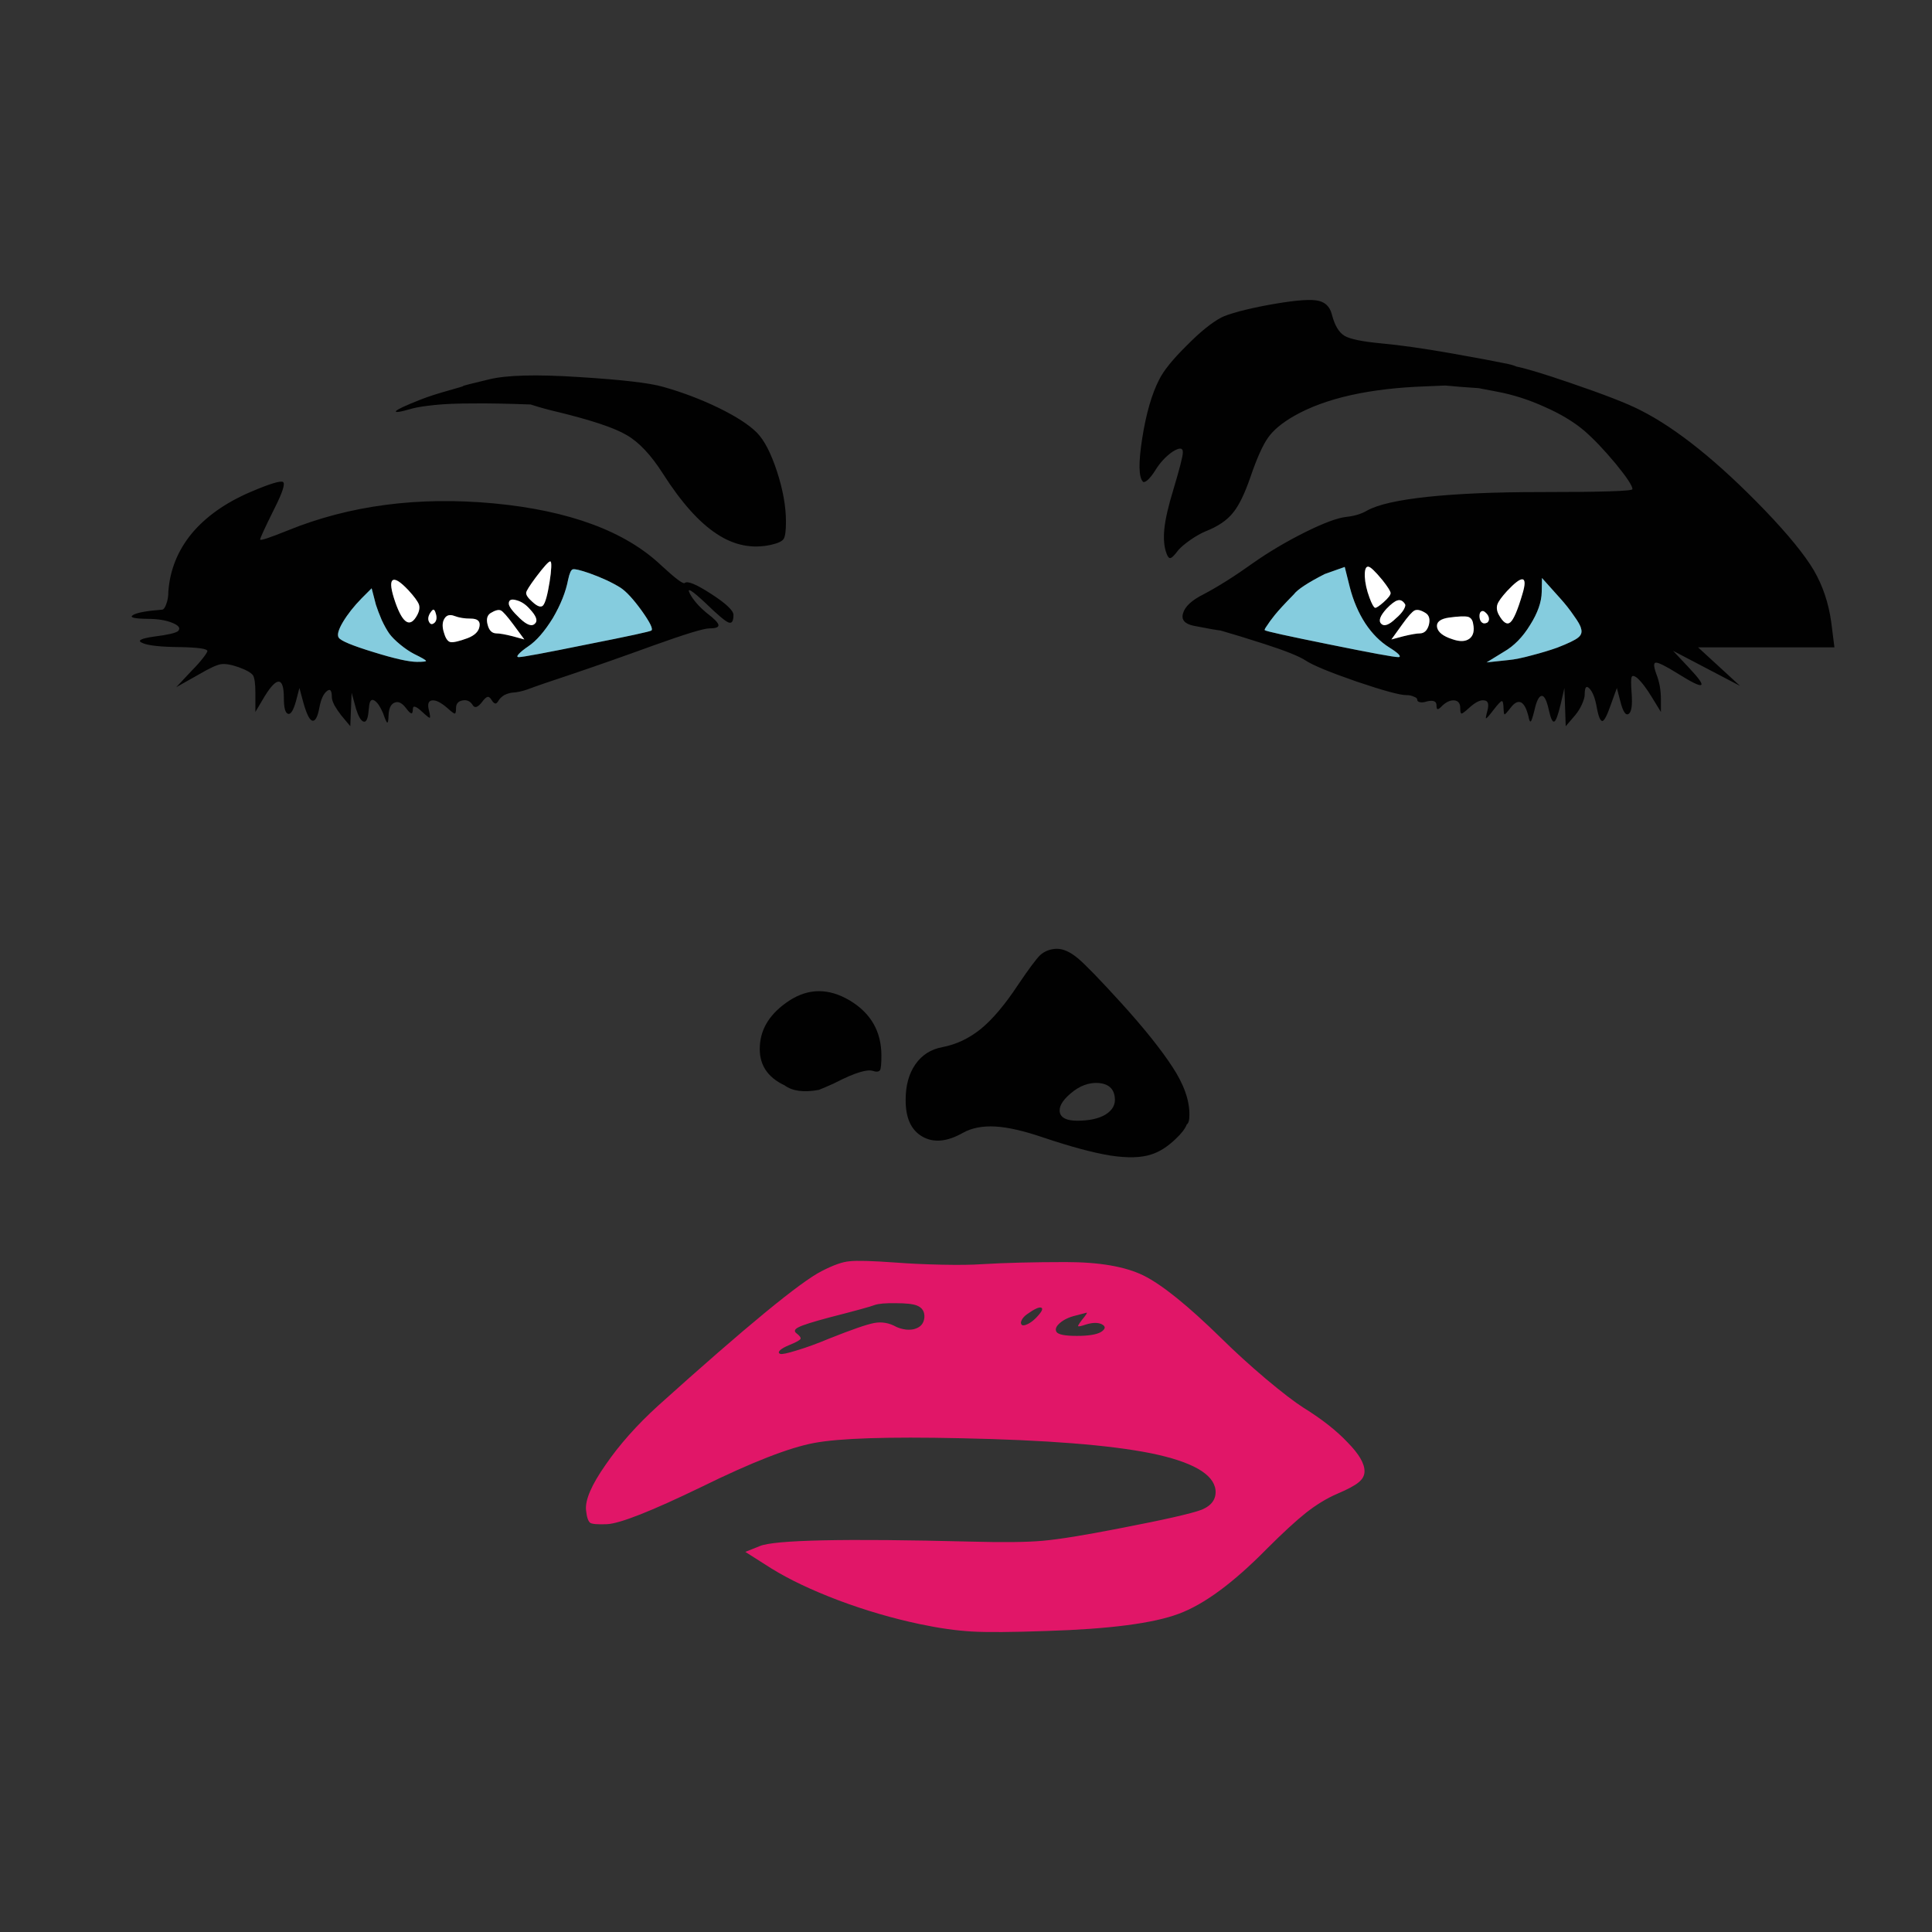 <?xml version="1.0" encoding="utf-8"?>
<!-- Generator: Adobe Illustrator 16.0.0, SVG Export Plug-In . SVG Version: 6.00 Build 0)  -->
<!DOCTYPE svg PUBLIC "-//W3C//DTD SVG 1.1//EN" "http://www.w3.org/Graphics/SVG/1.1/DTD/svg11.dtd">
<svg version="1.1" id="Layer_1" xmlns="http://www.w3.org/2000/svg" xmlns:xlink="http://www.w3.org/1999/xlink" x="0px" y="0px"
	 width="300px" height="300px" viewBox="0 0 300 300" enable-background="new 0 0 300 300" xml:space="preserve">
<rect x="0" y="0" width="300" height="300" fill="#333333" stroke="none"/>
<g>
	<path fill-rule="evenodd" clip-rule="evenodd" fill="#010101" d="M243.697,59.411c5.296,1.802,8.954,3.222,10.974,4.259
		c5.65,2.839,12.121,8.039,19.41,15.601c3.631,3.794,6.154,6.893,7.575,9.295c1.392,2.402,2.293,5.091,2.702,8.067l0.491,3.89
		h-21.17l6.511,5.979l-10.4-5.447l2.538,2.703c3.003,3.194,2.416,3.481-1.76,0.86c-1.885-1.174-3.03-1.748-3.44-1.72
		c-0.382,0-0.354,0.601,0.082,1.802c0.465,1.174,0.696,2.471,0.696,3.89v1.966l-1.352-2.211c-0.873-1.447-1.665-2.484-2.375-3.112
		c-0.464-0.328-0.736-0.355-0.819-0.083c-0.108,0.274-0.108,1.106,0,2.499c0.137,1.829-0.013,2.894-0.45,3.194
		c-0.464,0.328-0.9-0.327-1.31-1.965l-0.533-2.047l-0.859,2.375c-0.601,1.748-1.051,2.662-1.352,2.744
		c-0.327,0.082-0.627-0.601-0.9-2.047c-0.246-1.448-0.628-2.443-1.147-2.99c-0.491-0.518-0.736-0.205-0.736,0.942
		c0,0.382-0.15,0.9-0.45,1.555c-0.273,0.601-0.614,1.147-1.023,1.638l-1.475,1.72l-0.205-5.938l-0.573,2.498
		c-0.409,1.692-0.737,2.594-0.982,2.703c-0.272,0.164-0.56-0.423-0.859-1.761c-0.328-1.501-0.697-2.238-1.106-2.21
		c-0.437,0.027-0.819,0.792-1.146,2.293c-0.246,0.983-0.424,1.528-0.532,1.638c-0.136,0.137-0.259-0.096-0.369-0.696
		c-0.3-1.229-0.682-1.965-1.146-2.211c-0.492-0.246-1.038,0.027-1.638,0.819c-0.547,0.709-0.861,1.051-0.942,1.023
		c-0.082,0-0.136-0.369-0.164-1.106c-0.027-0.682-0.122-0.997-0.286-0.941c-0.164,0.027-0.573,0.464-1.229,1.31
		c-0.683,0.9-1.079,1.352-1.188,1.352c-0.082,0.027-0.014-0.369,0.204-1.188c0.274-1.01,0.109-1.543-0.49-1.597
		c-0.602-0.109-1.393,0.286-2.376,1.188c-0.628,0.574-1.01,0.86-1.146,0.86c-0.136,0-0.205-0.286-0.205-0.86
		c0-0.71-0.3-1.106-0.9-1.188c-0.628-0.054-1.27,0.232-1.924,0.86c-0.328,0.355-0.561,0.519-0.697,0.492
		c-0.109,0-0.164-0.191-0.164-0.573c0-0.655-0.504-0.86-1.515-0.614c-0.409,0.137-0.75,0.177-1.023,0.122
		c-0.301-0.054-0.45-0.177-0.45-0.368c0-0.219-0.178-0.382-0.532-0.492c-0.3-0.164-0.696-0.245-1.188-0.245
		c-0.981,0-3.534-0.696-7.656-2.088c-4.177-1.447-6.825-2.539-7.944-3.276c-0.982-0.655-3.125-1.516-6.429-2.58
		c-2.539-0.819-4.804-1.515-6.797-2.088c-0.573-0.055-1.966-0.301-4.177-0.737c-1.42-0.3-1.966-0.955-1.638-1.965
		c0.299-1.037,1.351-2.006,3.152-2.907c2.32-1.229,4.873-2.839,7.657-4.832c2.484-1.747,5.2-3.357,8.149-4.832
		c2.92-1.447,5.063-2.238,6.428-2.375c1.257-0.137,2.32-0.465,3.194-0.983c1.665-0.928,4.805-1.638,9.418-2.129
		c4.669-0.492,10.496-0.738,17.484-0.738c9.528,0,14.291-0.15,14.291-0.45c0-0.519-0.873-1.842-2.62-3.972
		c-1.775-2.129-3.386-3.821-4.832-5.077c-1.638-1.392-3.699-2.634-6.184-3.727c-2.457-1.119-4.94-1.911-7.452-2.375l-2.785-0.533
		c-2.102-0.137-3.835-0.273-5.199-0.41c-0.847,0.027-1.803,0.068-2.867,0.123c-8.899,0.3-15.778,1.843-20.638,4.627
		c-1.856,1.065-3.193,2.184-4.013,3.358c-0.818,1.146-1.733,3.194-2.743,6.143c-0.9,2.621-1.815,4.477-2.743,5.568
		c-0.929,1.147-2.335,2.088-4.219,2.826c-0.764,0.327-1.555,0.778-2.374,1.351c-0.818,0.573-1.434,1.092-1.843,1.556
		c-0.546,0.737-0.942,1.147-1.188,1.229c-0.218,0.082-0.423-0.123-0.614-0.614c-0.41-1.037-0.533-2.348-0.369-3.931
		c0.164-1.557,0.629-3.577,1.393-6.061c0.982-3.276,1.475-5.2,1.475-5.773c0.027-0.765-0.506-0.805-1.598-0.123
		c-1.064,0.737-1.979,1.734-2.743,2.99c-0.382,0.601-0.751,1.064-1.106,1.392c-0.354,0.3-0.6,0.396-0.736,0.287
		c-0.682-0.683-0.724-2.935-0.123-6.757c0.601-3.822,1.475-6.852,2.621-9.09c0.683-1.393,2.102-3.153,4.259-5.283
		c2.102-2.129,3.903-3.589,5.404-4.381c0.465-0.247,1.379-0.56,2.744-0.942c1.364-0.355,2.771-0.669,4.217-0.942
		c3.822-0.709,6.402-0.968,7.74-0.777c1.31,0.163,2.129,0.887,2.456,2.17c0.438,1.72,1.105,2.839,2.007,3.358
		c0.847,0.491,2.716,0.874,5.609,1.146c2.949,0.273,6.524,0.778,10.729,1.516c4.148,0.737,6.934,1.256,8.353,1.556
		c0.792,0.137,1.447,0.314,1.966,0.533C237.05,57.24,239.793,58.073,243.697,59.411z M245.499,97.574
		c-0.082-0.409-0.45-1.064-1.105-1.965c-0.629-0.929-1.338-1.829-2.13-2.703l-2.825-3.153l-0.041,2.17
		c-0.027,1.556-0.628,3.262-1.802,5.119c-1.146,1.883-2.512,3.276-4.095,4.176l-2.662,1.638l3.44-0.369
		c0.901-0.082,2.103-0.327,3.604-0.736c1.474-0.382,2.784-0.778,3.931-1.188c1.692-0.655,2.771-1.174,3.235-1.557
		C245.54,98.625,245.69,98.147,245.499,97.574z M227.932,95.773c-0.519-0.11-1.487-0.069-2.906,0.122
		c-1.365,0.191-1.993,0.682-1.884,1.474c0.137,0.792,0.929,1.419,2.374,1.884c1.147,0.409,2.035,0.382,2.662-0.083
		c0.602-0.464,0.792-1.229,0.573-2.293C228.67,96.277,228.396,95.909,227.932,95.773z M230.472,94.954
		c-0.192-0.109-0.369-0.096-0.533,0.041c-0.136,0.137-0.204,0.354-0.204,0.655c0,0.328,0.068,0.601,0.204,0.819
		c0.164,0.218,0.341,0.328,0.533,0.328c0.19,0,0.367-0.055,0.531-0.164c0.137-0.164,0.205-0.328,0.205-0.492
		C231.208,95.704,230.962,95.308,230.472,94.954z M236.409,89.958c-0.41-0.054-1.216,0.56-2.417,1.843
		c-0.818,0.901-1.311,1.583-1.474,2.047c-0.164,0.492-0.096,1.024,0.205,1.597c0.682,1.229,1.282,1.625,1.801,1.188
		c0.52-0.437,1.146-1.911,1.885-4.422C236.846,90.763,236.846,90.013,236.409,89.958z M109.757,95.199
		c1.146,0.874,1.747,1.488,1.802,1.843c0.054,0.354-0.41,0.532-1.393,0.532c-0.874,0-3.781,0.888-8.722,2.662
		c-4.504,1.638-8.777,3.14-12.817,4.504c-3.221,1.065-5.446,1.829-6.675,2.293c-0.819,0.3-1.651,0.478-2.498,0.532
		c-0.382,0.055-0.764,0.177-1.146,0.369c-0.355,0.218-0.628,0.464-0.819,0.737c-0.218,0.382-0.396,0.573-0.532,0.573
		c-0.191,0-0.396-0.178-0.614-0.532c-0.219-0.382-0.437-0.546-0.655-0.492c-0.218,0.055-0.505,0.328-0.86,0.819
		c-0.628,0.792-1.092,0.956-1.393,0.492c-0.382-0.628-0.901-0.887-1.556-0.778c-0.71,0.109-1.064,0.505-1.064,1.188
		c0,0.574-0.068,0.86-0.205,0.86s-0.519-0.286-1.146-0.86c-0.982-0.846-1.761-1.242-2.334-1.188
		c-0.601,0.054-0.778,0.56-0.533,1.515c0.191,0.765,0.232,1.161,0.124,1.188c-0.082,0.027-0.478-0.286-1.188-0.941
		c-0.519-0.492-0.901-0.751-1.146-0.778c-0.191-0.055-0.287,0.122-0.287,0.532c-0.027,0.382-0.109,0.546-0.246,0.492
		c-0.191-0.055-0.464-0.328-0.819-0.819c-0.628-0.819-1.229-1.092-1.802-0.819c-0.573,0.246-0.874,0.928-0.901,2.047
		c-0.027,0.737-0.096,1.078-0.205,1.024c-0.109-0.027-0.327-0.519-0.655-1.474c-0.437-1.01-0.874-1.652-1.311-1.925
		c-0.437-0.272-0.709-0.054-0.819,0.655l-0.164,1.433c-0.136,0.929-0.396,1.311-0.778,1.147c-0.382-0.164-0.751-0.806-1.105-1.924
		l-0.696-2.539l-0.205,5.201l-1.433-1.72c-0.382-0.491-0.724-0.997-1.024-1.515c-0.272-0.546-0.409-0.97-0.409-1.27
		c0-1.065-0.259-1.379-0.778-0.942c-0.519,0.409-0.901,1.242-1.147,2.498c-0.273,1.501-0.642,2.198-1.105,2.088
		c-0.409-0.082-0.86-0.969-1.352-2.662l-0.655-2.416l-0.532,2.047c-0.41,1.447-0.819,2.102-1.229,1.965
		c-0.437-0.109-0.655-0.941-0.655-2.498c0-1.61-0.259-2.443-0.778-2.498c-0.519-0.027-1.256,0.737-2.211,2.293l-1.433,2.416v-2.989
		c0-1.393-0.123-2.293-0.368-2.703c-0.3-0.41-1.051-0.833-2.252-1.269c-1.201-0.41-2.116-0.56-2.744-0.45
		c-0.655,0.108-1.774,0.627-3.357,1.555l-3.563,2.007l2.417-2.58c0.655-0.655,1.228-1.296,1.72-1.924
		c0.464-0.601,0.696-0.969,0.696-1.105c0-0.355-1.419-0.56-4.258-0.614c-2.948-0.027-4.873-0.232-5.774-0.614
		c-0.956-0.382-0.354-0.724,1.802-1.024c2.129-0.273,3.358-0.56,3.686-0.86c0.409-0.437,0.109-0.86-0.901-1.27
		c-1.01-0.409-2.266-0.614-3.768-0.614c-2.129-0.027-2.921-0.218-2.375-0.573c0.574-0.382,2.103-0.668,4.586-0.86
		c0.218-0.027,0.423-0.313,0.614-0.859c0.218-0.546,0.328-1.202,0.328-1.966c0.246-3.331,1.447-6.32,3.603-8.967
		c2.211-2.648,5.255-4.805,9.132-6.47c3.003-1.283,4.695-1.802,5.077-1.556c0.355,0.273-0.095,1.652-1.351,4.136
		c-1.474,2.975-2.211,4.572-2.211,4.791c0,0.218,1.419-0.246,4.259-1.393c9.582-3.904,20.256-5.31,32.021-4.217
		c11.766,1.119,20.447,4.34,26.042,9.664c2.157,1.992,3.358,2.894,3.604,2.703c0.409-0.382,1.774,0.177,4.095,1.679
		c2.32,1.501,3.48,2.593,3.48,3.276c0,1.01-0.272,1.392-0.819,1.146c-0.519-0.218-1.692-1.215-3.521-2.989
		c-2.129-1.992-2.948-2.498-2.457-1.515C107.614,93.138,108.501,94.162,109.757,95.199z M102.959,73.579
		c-1.857-2.921-3.74-4.927-5.651-6.019c-1.883-1.12-5.473-2.32-10.769-3.604c-1.419-0.327-2.798-0.709-4.136-1.146
		c-3.685-0.137-6.647-0.191-8.886-0.164c-2.512,0-4.531,0.082-6.06,0.246c-1.556,0.164-2.689,0.342-3.398,0.533
		c-1.966,0.573-2.812,0.696-2.539,0.368c0.273-0.273,1.515-0.846,3.726-1.72c1.174-0.464,2.594-0.928,4.259-1.393
		c1.665-0.464,2.471-0.709,2.416-0.736c-0.109-0.027,1.215-0.369,3.972-1.024c2.73-0.683,7.412-0.805,14.045-0.369
		c6.606,0.41,10.947,0.914,13.022,1.515c3.002,0.846,5.883,1.938,8.64,3.275c2.73,1.338,4.709,2.621,5.938,3.85
		c1.146,1.174,2.184,3.18,3.112,6.019c0.928,2.839,1.393,5.446,1.393,7.821c0,1.419-0.123,2.307-0.369,2.662
		c-0.218,0.354-0.86,0.655-1.924,0.901c-2.948,0.655-5.76,0.096-8.436-1.679C108.583,81.14,105.798,78.028,102.959,73.579z
		 M101.158,97.902c0.273-0.246-0.232-1.27-1.515-3.071c-1.283-1.774-2.375-2.962-3.276-3.562c-1.311-0.819-2.921-1.57-4.832-2.252
		c-1.419-0.492-2.279-0.696-2.58-0.614c-0.273,0.055-0.519,0.587-0.737,1.597c-0.355,1.884-1.147,3.876-2.375,5.979
		c-1.283,2.075-2.552,3.535-3.808,4.381c-0.682,0.464-1.173,0.86-1.474,1.188c-0.3,0.327-0.3,0.491,0,0.491
		c0.601,0,4.122-0.655,10.564-1.965C97.622,98.789,100.966,98.065,101.158,97.902z M142.146,165.262
		c1.01-1.447,2.403-2.334,4.177-2.662c2.157-0.41,4.15-1.352,5.979-2.826c1.829-1.5,3.753-3.779,5.773-6.838
		c1.638-2.429,2.784-3.972,3.439-4.627c0.71-0.628,1.57-0.955,2.579-0.982c1.012,0,2.102,0.491,3.276,1.475
		c1.12,0.928,3.345,3.221,6.675,6.879c3.521,3.875,6.183,7.193,7.984,9.949c1.803,2.73,2.689,5.229,2.662,7.494
		c0,0.818-0.136,1.311-0.409,1.475c-0.246,0.654-0.819,1.406-1.72,2.252c-1.283,1.229-2.553,2.033-3.809,2.416
		c-1.557,0.518-3.672,0.572-6.348,0.164c-2.675-0.438-6.128-1.365-10.359-2.785c-3.029-1.037-5.528-1.611-7.493-1.721
		c-1.993-0.107-3.672,0.219-5.037,0.984c-2.457,1.393-4.559,1.582-6.306,0.572s-2.607-2.922-2.58-5.732
		C140.631,168.537,141.137,166.707,142.146,165.262z M117.987,162.436c0.137-2.783,1.652-5.133,4.545-7.043
		c3.003-1.965,6.143-1.979,9.418-0.041c3.276,1.965,4.914,4.818,4.914,8.559c0,1.229-0.068,1.979-0.205,2.252
		c-0.191,0.273-0.574,0.314-1.146,0.123c-0.438-0.137-1.106-0.068-2.007,0.205c-0.955,0.271-2.307,0.859-4.054,1.76
		c-0.846,0.383-1.61,0.709-2.292,0.982c-2.321,0.438-4.095,0.205-5.323-0.695C119.106,167.254,117.823,165.221,117.987,162.436z
		 M213.519,94.38c0.191,0.027,0.628-0.26,1.311-0.86c0.737-0.656,1.105-1.133,1.105-1.433c-0.027-0.301-0.451-0.969-1.27-2.007
		c-1.146-1.392-1.884-2.088-2.211-2.088c-0.382-0.027-0.56,0.478-0.532,1.515c0.054,1.037,0.301,2.144,0.737,3.317
		C213.014,93.78,213.301,94.298,213.519,94.38z M221.381,95.199c-0.737-0.464-1.311-0.601-1.72-0.409
		c-0.383,0.191-1.024,0.914-1.925,2.169l-1.679,2.334l1.842-0.492c1.229-0.3,2.103-0.45,2.621-0.45
		c0.655-0.027,1.105-0.464,1.352-1.31C222.09,96.168,221.927,95.554,221.381,95.199z M217.94,94.708
		c0.273-0.464,0.342-0.777,0.205-0.941c-0.327-0.492-0.71-0.669-1.146-0.533c-0.409,0.11-0.982,0.546-1.72,1.311
		c-0.982,1.091-1.256,1.856-0.819,2.293c0.464,0.491,1.229,0.218,2.294-0.819C217.272,95.582,217.668,95.144,217.94,94.708z
		 M209.588,91.146l-0.778-3.112l-3.111,1.105c-2.621,1.338-4.219,2.389-4.792,3.153c-1.393,1.419-2.374,2.484-2.947,3.194
		c-0.547,0.682-0.956,1.242-1.229,1.679c-0.301,0.409-0.41,0.641-0.328,0.696c0.191,0.164,3.535,0.9,10.032,2.211
		c6.442,1.31,10.005,1.965,10.688,1.965c0.3,0,0.313-0.149,0.041-0.45c-0.273-0.272-0.737-0.614-1.393-1.023
		c-1.446-0.901-2.702-2.156-3.768-3.767C210.938,95.159,210.134,93.274,209.588,91.146z M70.569,95.649
		c-0.71-0.272-1.229-0.137-1.556,0.41c-0.355,0.573-0.369,1.337-0.041,2.293c0.246,0.819,0.573,1.269,0.982,1.352
		c0.437,0.082,1.324-0.123,2.662-0.614c1.119-0.437,1.733-1.051,1.843-1.843c0.137-0.792-0.314-1.188-1.351-1.188
		C72.125,96.059,71.279,95.922,70.569,95.649z M67.54,96.632c0.272-0.328,0.314-0.792,0.123-1.392
		c-0.109-0.382-0.232-0.574-0.369-0.574c-0.109,0-0.287,0.191-0.532,0.574c-0.3,0.518-0.341,0.969-0.123,1.352
		C66.857,97.001,67.157,97.015,67.54,96.632z M77.776,94.79c-0.355-0.164-0.887-0.027-1.597,0.409
		c-0.546,0.354-0.696,0.969-0.45,1.843c0.218,0.846,0.655,1.283,1.31,1.31c0.546,0,1.406,0.15,2.58,0.45l1.801,0.492l-1.72-2.334
		C78.746,95.677,78.104,94.954,77.776,94.79z M79.005,93.725c0,0.437,0.573,1.202,1.72,2.293c1.092,1.038,1.87,1.31,2.334,0.819
		c0.491-0.437,0.218-1.202-0.819-2.293c-0.628-0.71-1.324-1.161-2.088-1.352C79.387,92.974,79.005,93.152,79.005,93.725z
		 M82.649,93.438c0.792,0.738,1.351,0.929,1.679,0.574c0.354-0.41,0.696-1.651,1.024-3.726c0.136-0.846,0.218-1.583,0.245-2.211
		c0.027-0.601-0.027-0.9-0.164-0.9c-0.246,0-0.996,0.833-2.252,2.498c-0.928,1.255-1.419,2.034-1.474,2.333
		C81.652,92.36,81.967,92.837,82.649,93.438z M58.367,93.889l-0.655-2.539l-1.556,1.556c-1.201,1.229-2.17,2.457-2.907,3.686
		c-0.71,1.201-0.928,2.006-0.655,2.415c0.3,0.492,2.102,1.243,5.405,2.252c3.249,1.01,5.5,1.515,6.756,1.515
		c0.983,0,1.447-0.055,1.392-0.164c-0.055-0.137-0.669-0.491-1.842-1.064c-0.683-0.355-1.393-0.833-2.129-1.434
		c-0.764-0.627-1.338-1.201-1.72-1.72c-0.382-0.545-0.778-1.255-1.187-2.129C58.886,95.363,58.585,94.571,58.367,93.889z
		 M63.445,91.678c-1.283-1.365-2.116-1.884-2.498-1.556s-0.232,1.474,0.451,3.44c1.173,3.33,2.306,3.972,3.398,1.924
		c0.328-0.628,0.41-1.173,0.246-1.638C64.85,93.356,64.318,92.633,63.445,91.678z M171.711,173.041
		c1.064-0.682,1.528-1.557,1.392-2.621c-0.136-1.365-0.97-2.115-2.497-2.252c-1.529-0.109-2.989,0.438-4.381,1.639
		c-1.312,1.119-1.857,2.115-1.639,2.988c0.219,0.82,1.119,1.229,2.703,1.229C169.172,174.023,170.646,173.695,171.711,173.041z"/>
	<path fill-rule="evenodd" clip-rule="evenodd" fill="#85CCDE" d="M245.499,97.574c0.191,0.573,0.041,1.051-0.45,1.433
		c-0.465,0.382-1.543,0.901-3.235,1.557c-1.146,0.409-2.457,0.805-3.931,1.188c-1.501,0.41-2.702,0.655-3.604,0.736l-3.44,0.369
		l2.662-1.638c1.583-0.9,2.948-2.293,4.095-4.176c1.174-1.856,1.774-3.563,1.802-5.119l0.041-2.17l2.825,3.153
		c0.792,0.874,1.501,1.774,2.13,2.703C245.049,96.509,245.417,97.165,245.499,97.574z M101.158,97.902
		c-0.191,0.164-3.536,0.887-10.032,2.17c-6.443,1.31-9.964,1.965-10.564,1.965c-0.3,0-0.3-0.164,0-0.491
		c0.3-0.328,0.792-0.724,1.474-1.188c1.256-0.846,2.525-2.306,3.808-4.381c1.229-2.103,2.021-4.095,2.375-5.979
		c0.218-1.009,0.464-1.542,0.737-1.597c0.3-0.082,1.16,0.123,2.58,0.614c1.911,0.683,3.521,1.434,4.832,2.252
		c0.901,0.6,1.993,1.788,3.276,3.562C100.926,96.632,101.431,97.656,101.158,97.902z M209.588,91.146
		c0.546,2.129,1.351,4.013,2.415,5.651c1.065,1.611,2.321,2.866,3.768,3.767c0.655,0.409,1.119,0.751,1.393,1.023
		c0.272,0.301,0.259,0.45-0.041,0.45c-0.683,0-4.245-0.655-10.688-1.965c-6.497-1.311-9.841-2.047-10.032-2.211
		c-0.082-0.055,0.027-0.287,0.328-0.696c0.272-0.437,0.682-0.997,1.229-1.679c0.573-0.709,1.555-1.775,2.947-3.194
		c0.573-0.765,2.171-1.815,4.792-3.153l3.111-1.105L209.588,91.146z M58.367,93.889c0.218,0.683,0.519,1.475,0.901,2.375
		c0.409,0.874,0.805,1.583,1.187,2.129c0.382,0.519,0.956,1.093,1.72,1.72c0.737,0.601,1.447,1.078,2.129,1.434
		c1.173,0.573,1.788,0.928,1.842,1.064c0.055,0.108-0.409,0.164-1.392,0.164c-1.256,0-3.508-0.505-6.756-1.515
		c-3.303-1.009-5.104-1.76-5.405-2.252c-0.273-0.409-0.055-1.214,0.655-2.415c0.737-1.229,1.706-2.457,2.907-3.686l1.556-1.556
		L58.367,93.889z"/>
	<path fill-rule="evenodd" clip-rule="evenodd" fill="#FFFFFF" d="M236.409,89.958c0.437,0.055,0.437,0.806,0,2.252
		c-0.738,2.512-1.365,3.986-1.885,4.422c-0.519,0.437-1.119,0.041-1.801-1.188c-0.301-0.573-0.369-1.105-0.205-1.597
		c0.163-0.464,0.655-1.146,1.474-2.047C235.193,90.518,235.999,89.903,236.409,89.958z M230.472,94.954
		c0.49,0.354,0.736,0.75,0.736,1.187c0,0.164-0.068,0.328-0.205,0.492c-0.164,0.109-0.341,0.164-0.531,0.164
		c-0.192,0-0.369-0.109-0.533-0.328c-0.136-0.219-0.204-0.491-0.204-0.819c0-0.301,0.068-0.518,0.204-0.655
		C230.103,94.858,230.279,94.844,230.472,94.954z M227.932,95.773c0.465,0.136,0.738,0.504,0.819,1.105
		c0.219,1.064,0.028,1.829-0.573,2.293c-0.627,0.465-1.515,0.492-2.662,0.083c-1.445-0.465-2.237-1.093-2.374-1.884
		c-0.109-0.792,0.519-1.283,1.884-1.474C226.444,95.704,227.413,95.663,227.932,95.773z M217.94,94.708
		c-0.272,0.437-0.668,0.874-1.187,1.311c-1.065,1.038-1.83,1.31-2.294,0.819c-0.437-0.437-0.163-1.202,0.819-2.293
		c0.737-0.765,1.311-1.201,1.72-1.311c0.437-0.137,0.819,0.041,1.146,0.533C218.282,93.93,218.214,94.244,217.94,94.708z
		 M221.381,95.199c0.546,0.354,0.709,0.969,0.491,1.843c-0.246,0.846-0.696,1.283-1.352,1.31c-0.519,0-1.393,0.15-2.621,0.45
		l-1.842,0.492l1.679-2.334c0.9-1.255,1.542-1.979,1.925-2.169C220.07,94.599,220.644,94.735,221.381,95.199z M213.519,94.38
		c-0.218-0.083-0.505-0.601-0.859-1.556c-0.437-1.173-0.684-2.28-0.737-3.317c-0.027-1.037,0.15-1.542,0.532-1.515
		c0.327,0,1.064,0.696,2.211,2.088c0.818,1.038,1.242,1.706,1.27,2.007c0,0.3-0.368,0.777-1.105,1.433
		C214.146,94.121,213.71,94.408,213.519,94.38z M82.649,93.438c-0.682-0.601-0.997-1.078-0.941-1.433
		c0.055-0.3,0.545-1.078,1.474-2.333c1.256-1.665,2.007-2.498,2.252-2.498c0.137,0,0.191,0.3,0.164,0.9
		c-0.027,0.628-0.109,1.365-0.245,2.211c-0.328,2.075-0.669,3.316-1.024,3.726C84,94.367,83.441,94.176,82.649,93.438z
		 M79.005,93.725c0-0.573,0.382-0.751,1.146-0.532c0.764,0.191,1.46,0.641,2.088,1.352c1.037,1.091,1.31,1.856,0.819,2.293
		c-0.464,0.491-1.242,0.218-2.334-0.819C79.578,94.927,79.005,94.162,79.005,93.725z M77.776,94.79
		c0.328,0.164,0.969,0.887,1.924,2.169l1.72,2.334l-1.801-0.492c-1.174-0.3-2.034-0.45-2.58-0.45
		c-0.655-0.027-1.092-0.464-1.31-1.31c-0.246-0.874-0.096-1.488,0.45-1.843C76.889,94.763,77.421,94.626,77.776,94.79z
		 M67.54,96.632c-0.382,0.382-0.683,0.369-0.901-0.041c-0.218-0.382-0.178-0.833,0.123-1.352c0.246-0.382,0.423-0.574,0.532-0.574
		c0.137,0,0.26,0.191,0.369,0.574C67.854,95.841,67.812,96.305,67.54,96.632z M70.569,95.649c0.71,0.273,1.556,0.41,2.539,0.41
		c1.037,0,1.488,0.396,1.351,1.188c-0.109,0.792-0.724,1.406-1.843,1.843c-1.337,0.491-2.225,0.696-2.662,0.614
		c-0.409-0.083-0.737-0.533-0.982-1.352c-0.328-0.956-0.314-1.72,0.041-2.293C69.341,95.513,69.859,95.377,70.569,95.649z
		 M63.445,91.678c0.873,0.955,1.405,1.679,1.597,2.17c0.164,0.465,0.082,1.01-0.246,1.638c-1.092,2.047-2.225,1.406-3.398-1.924
		c-0.683-1.966-0.833-3.112-0.451-3.44S62.162,90.313,63.445,91.678z"/>
	<path fill-rule="evenodd" clip-rule="evenodd" fill="#E11668" d="M135.758,205.432c1.174-0.219,2.321-0.014,3.44,0.613
		c0.41,0.191,0.9,0.328,1.474,0.41c0.573,0.055,1.051,0.014,1.433-0.123c0.874-0.273,1.351-0.861,1.433-1.762
		c0.055-0.9-0.328-1.514-1.146-1.842c-0.601-0.246-1.693-0.369-3.276-0.369c-1.583-0.027-2.688,0.068-3.317,0.287
		c-0.519,0.219-2.853,0.859-7.002,1.924c-2.566,0.684-4.163,1.188-4.791,1.516c-0.655,0.328-0.75,0.656-0.287,0.982
		c0.491,0.383,0.683,0.67,0.573,0.859c-0.164,0.221-0.75,0.533-1.761,0.943c-0.655,0.271-1.119,0.531-1.392,0.777
		c-0.273,0.273-0.273,0.465,0,0.574c0.246,0.107,1.105-0.07,2.58-0.533c1.474-0.438,3.126-1.037,4.955-1.803
		C132.223,206.469,134.585,205.648,135.758,205.432z M177.566,198.061c2.866,1.42,6.893,4.668,12.079,9.746
		c2.13,2.102,4.437,4.203,6.921,6.305c2.511,2.104,4.449,3.59,5.814,4.463c2.866,1.775,5.159,3.576,6.879,5.406
		c1.774,1.803,2.648,3.303,2.621,4.504c0,0.629-0.3,1.188-0.901,1.68c-0.572,0.49-1.692,1.092-3.357,1.801
		c-1.584,0.682-3.18,1.652-4.791,2.908c-1.583,1.256-3.645,3.152-6.184,5.691c-5.159,5.24-9.704,8.586-13.635,10.031
		c-3.931,1.475-10.757,2.361-20.474,2.662c-5.406,0.191-9.282,0.219-11.63,0.082c-2.402-0.137-5.091-0.518-8.067-1.146
		c-4.258-0.9-8.462-2.129-12.612-3.686c-4.177-1.582-7.657-3.234-10.441-4.955l-4.054-2.578l2.252-0.902
		c2.293-0.955,13.186-1.188,32.677-0.695c5.051,0.137,8.791,0.096,11.22-0.123c2.511-0.219,6.483-0.859,11.915-1.924
		c6.961-1.338,11.233-2.307,12.816-2.908c1.557-0.654,2.267-1.678,2.13-3.07c-0.3-2.484-3.645-4.383-10.032-5.693
		c-6.388-1.281-16.242-2.061-29.564-2.332c-11.274-0.248-18.85,0-22.726,0.736c-3.849,0.709-9.691,2.988-17.525,6.838
		c-7.78,3.768-12.667,5.691-14.66,5.773c-1.419,0.055-2.279-0.014-2.58-0.205c-0.328-0.244-0.546-0.9-0.655-1.965
		c-0.164-1.582,0.846-3.932,3.03-7.043c2.129-3.111,4.859-6.184,8.19-9.213c13.622-12.258,22.084-19.219,25.388-20.883
		c1.802-0.93,3.235-1.434,4.299-1.516c1.065-0.137,3.48-0.068,7.248,0.203c2.129,0.164,4.504,0.273,7.125,0.328
		c2.593,0.055,4.668,0.027,6.224-0.082c3.658-0.219,7.985-0.326,12.98-0.326C170.7,195.973,174.728,196.668,177.566,198.061z
		 M159.467,204.08c-0.381,0.273-0.654,0.572-0.818,0.9c-0.164,0.301-0.164,0.547,0,0.738c0.164,0.135,0.45,0.107,0.859-0.084
		c0.438-0.191,0.889-0.518,1.352-0.982c0.9-0.928,1.175-1.461,0.819-1.596C161.352,202.92,160.613,203.262,159.467,204.08z
		 M164.586,205.432c-0.601,0.518-0.778,0.982-0.533,1.391c0.273,0.41,1.324,0.615,3.154,0.615c1.828,0,3.084-0.205,3.767-0.615
		c0.71-0.463,0.75-0.859,0.123-1.188c-0.601-0.299-1.433-0.285-2.498,0.041c-0.71,0.246-1.105,0.328-1.187,0.246
		c-0.055-0.055,0.135-0.367,0.572-0.941c0.656-0.791,0.901-1.174,0.737-1.146l-1.72,0.451
		C165.991,204.529,165.187,204.912,164.586,205.432z"/>
</g>
</svg>
